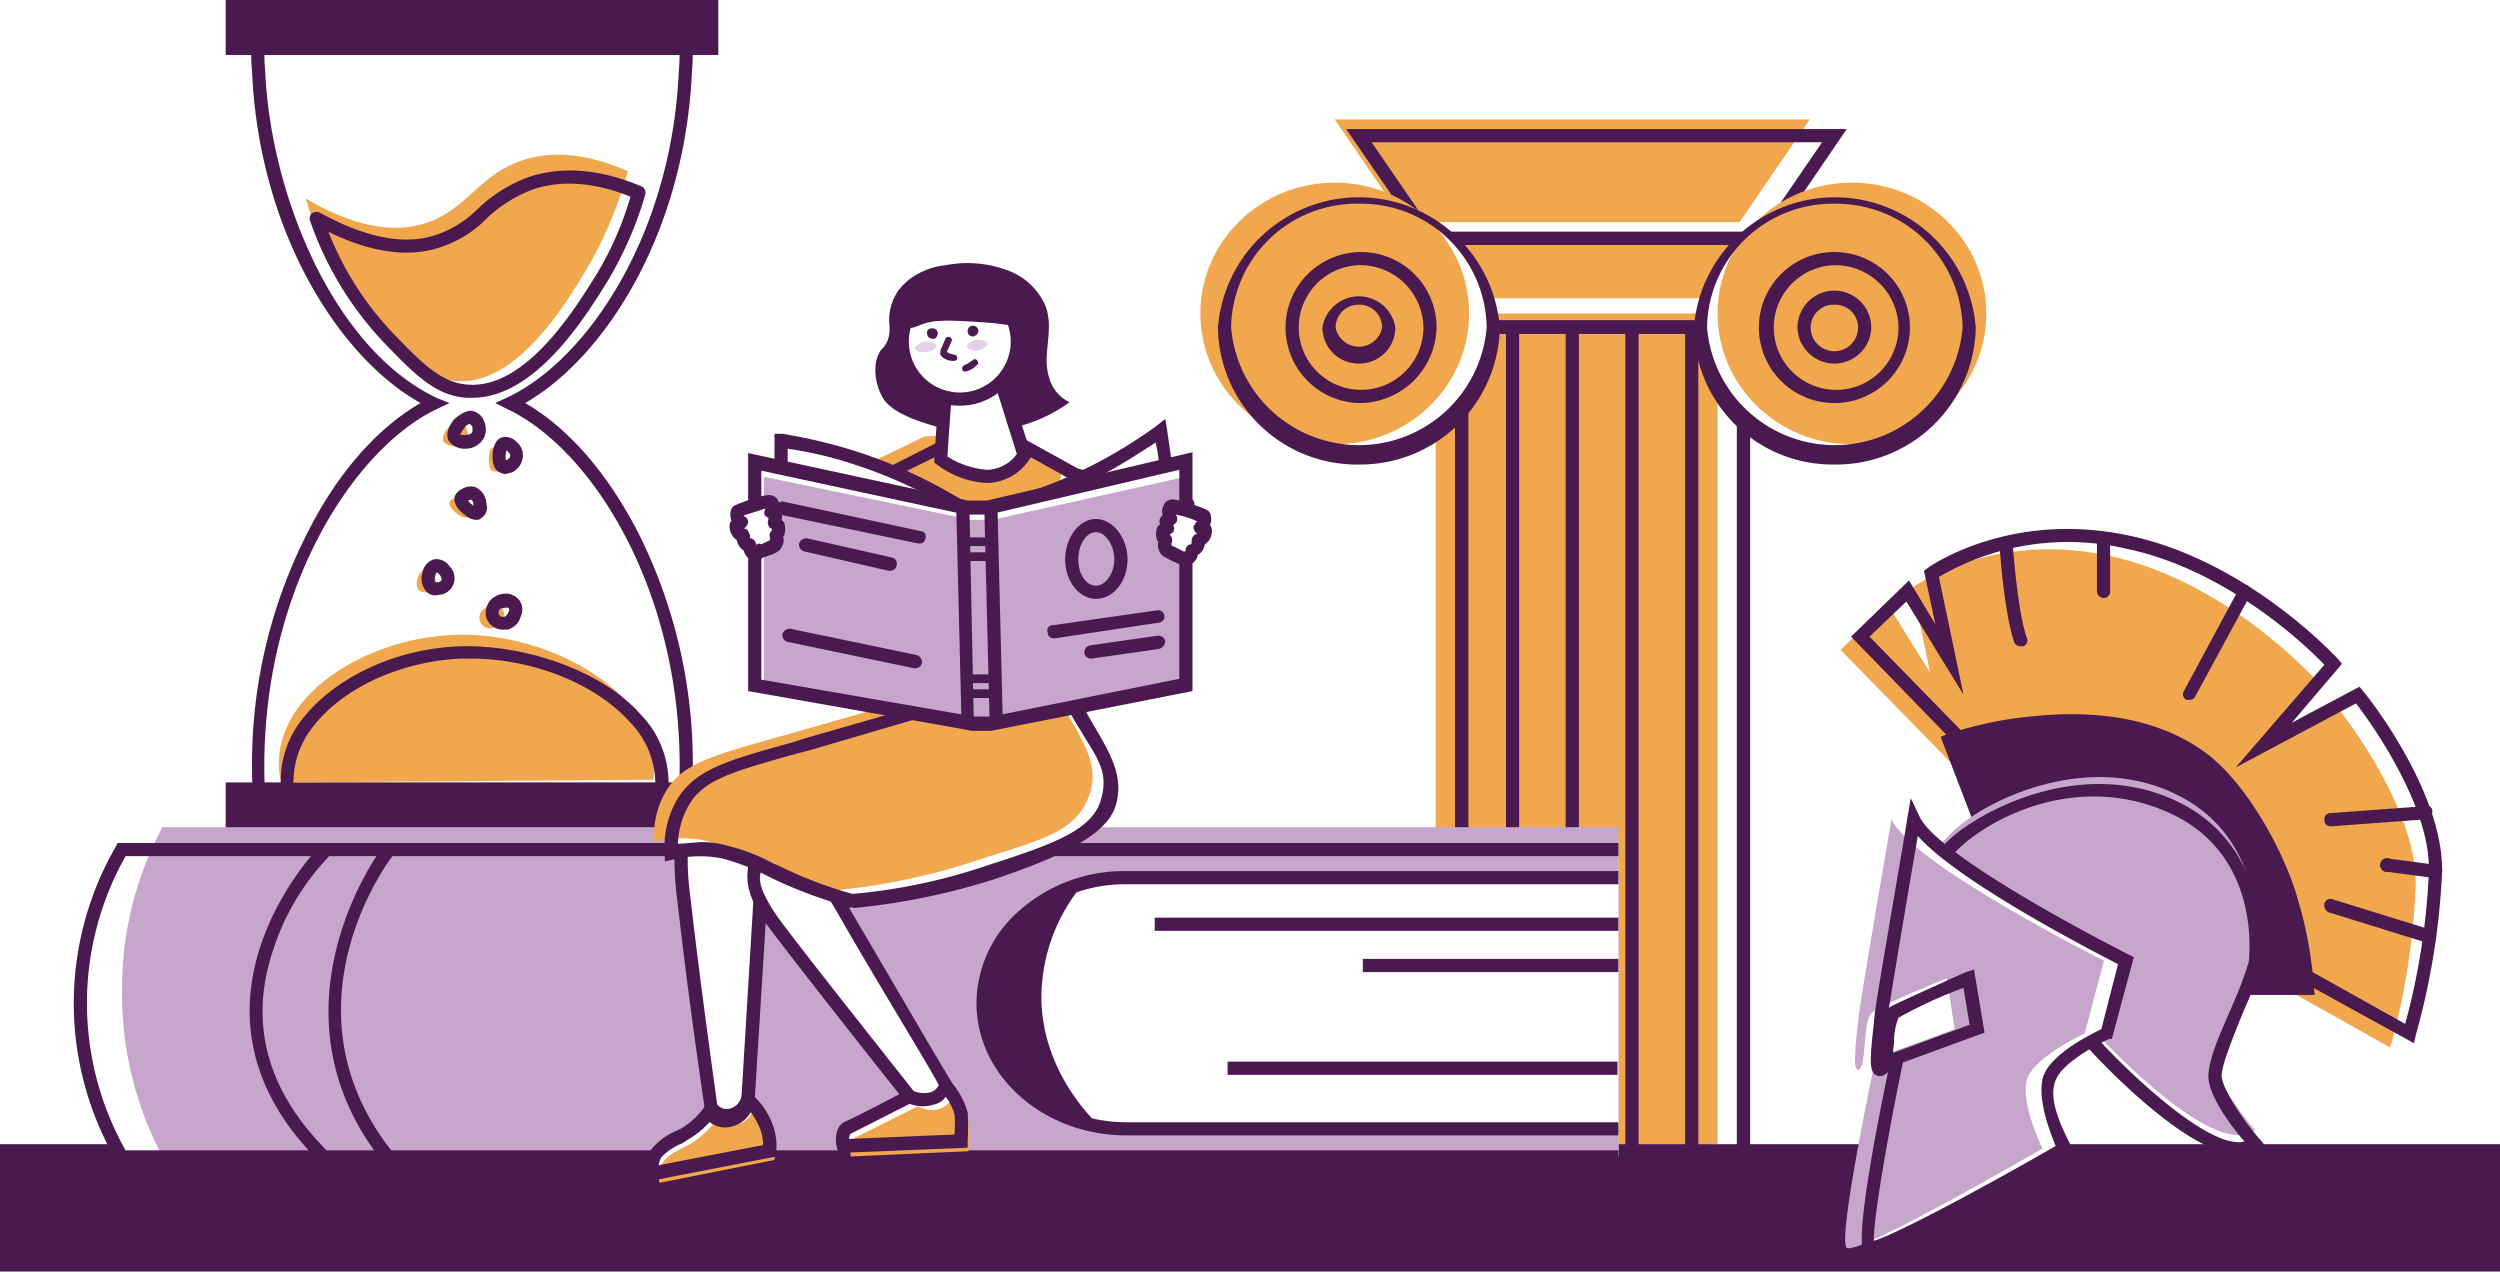 <svg id="_1" data-name="1" xmlns="http://www.w3.org/2000/svg" width="284.7" height="144.8" viewBox="0 0 284.7 144.8"><title>Artboard 14</title><rect x="-31.6" y="-284.8" width="1000" height="950" style="fill:#fff"/><polygon points="208.9 15.4 154.7 15.4 162.8 27.2 200.9 27.2 208.9 15.4" style="fill:#fff"/><polygon points="206.1 13.6 152 13.6 160 25.3 198.1 25.3 206.1 13.6" style="fill:#f0a74d"/><rect x="154.7" y="27.2" width="54.2" height="10.12" style="fill:#fff"/><rect x="166.5" y="37.3" width="32.1" height="94.65" style="fill:#fff"/><rect x="163.5" y="35.7" width="32.1" height="94.65" style="fill:#f0a74d"/><path d="M199.3,132.7H165.7V36.5h33.6Zm-32.1-1.5h30.6V38H167.2Z" style="fill:#49194f"/><rect x="171.5" y="37.3" width="1.5" height="94.65" style="fill:#49194f"/><rect x="178.3" y="37.3" width="1.5" height="94.65" style="fill:#49194f"/><rect x="185.1" y="37.3" width="1.5" height="94.65" style="fill:#49194f"/><rect x="191.9" y="37.3" width="1.5" height="94.65" style="fill:#49194f"/><path d="M199.3,132.7H165.7V36.5h33.6Zm-32.1-1.5h30.6V38H167.2Z" style="fill:#49194f"/><rect x="154.7" y="27.2" width="54.2" height="6.77" style="fill:#f0a74d"/><path d="M209.7,38H154V26.4h55.7Zm-54.2-1.5h52.7V27.9H155.5Z" style="fill:#49194f"/><path d="M201.3,27.9H162.4l-9.1-13.2h57Zm-38.1-1.5h37.3l7-10.2H156.2Z" style="fill:#49194f"/><ellipse cx="154.7" cy="37.3" rx="15.3" ry="14.9" style="fill:#fff"/><ellipse cx="152" cy="35.7" rx="15.3" ry="14.9" style="fill:#f0a74d"/><path d="M154.7,52.9a15.8,15.8,0,0,1-16-15.6,16.1,16.1,0,0,1,32.1,0A15.9,15.9,0,0,1,154.7,52.9Zm0-29.7a14.3,14.3,0,0,0-14.5,14.1,14.6,14.6,0,0,0,29.1,0A14.3,14.3,0,0,0,154.7,23.2Z" style="fill:#49194f"/><path d="M154.7,45.9a8.6,8.6,0,1,1,8.9-8.6A8.8,8.8,0,0,1,154.7,45.9Zm0-15.7a7.1,7.1,0,1,0,7.4,7.1A7.2,7.2,0,0,0,154.7,30.2Z" style="fill:#49194f"/><path d="M154.7,41.4a4.1,4.1,0,0,1-4.1-4.1,4.2,4.2,0,0,1,8.3,0A4.1,4.1,0,0,1,154.7,41.4Zm0-6.7a2.6,2.6,0,0,0-2.6,2.6,2.7,2.7,0,0,0,5.3,0A2.6,2.6,0,0,0,154.7,34.7Z" style="fill:#49194f"/><ellipse cx="208.9" cy="37.3" rx="15.3" ry="14.9" style="fill:#fff"/><ellipse cx="210.9" cy="35.7" rx="15.3" ry="14.9" style="fill:#f0a74d"/><path d="M208.9,52.9a15.8,15.8,0,0,1-16-15.6,16.1,16.1,0,0,1,32.1,0A15.9,15.9,0,0,1,208.9,52.9Zm0-29.7a14.3,14.3,0,0,0-14.5,14.1,14.6,14.6,0,0,0,29.1,0A14.4,14.4,0,0,0,208.9,23.2Z" style="fill:#49194f"/><path d="M208.9,45.9a8.6,8.6,0,1,1,0-17.2,8.6,8.6,0,1,1,0,17.2Zm0-15.7a7.1,7.1,0,1,0,7.3,7.1A7.2,7.2,0,0,0,208.9,30.2Z" style="fill:#49194f"/><path d="M208.9,41.4a4.2,4.2,0,0,1-4.2-4.1,4.2,4.2,0,0,1,8.4,0A4.2,4.2,0,0,1,208.9,41.4Zm0-6.7a2.6,2.6,0,0,0-2.7,2.6,2.7,2.7,0,0,0,5.4,0A2.6,2.6,0,0,0,208.9,34.7Z" style="fill:#49194f"/><rect y="130.3" width="284.7" height="14.52" style="fill:#49194f"/><path d="M58.2,45.9c9.7-4.7,19.1-19.7,19.9-37.8V1.6H29.4V8.1c.8,18.1,10.2,33.2,20,37.8-10.3,5-20,21.5-20,41.3,0,2.2.1,4.4.3,6.5H77.9c.1-2.1.2-4.3.2-6.5C78.1,67.4,68.5,50.8,58.2,45.9Z" style="fill:#fff"/><rect x="25.7" width="56.1" height="6.26" style="fill:#49194f"/><rect x="25.7" y="89.1" width="56.1" height="6.26" style="fill:#49194f"/><path d="M78.5,94.5H29v-.7q-.3-3.3-.3-6.6a57.8,57.8,0,0,1,6.3-26.5c3.4-6.8,8-12,12.9-14.8C38.7,40.8,29.5,26.5,28.7,8.1c-.1-1-.1-2.1-.1-3.2s0-2.3.1-3.3V.9H78.8v.7c.1,1,.1,2.1.1,3.3s0,2.2-.1,3.2c-.8,18.4-9.9,32.6-19,37.8,4.9,2.8,9.4,8,12.9,14.8a58.7,58.7,0,0,1,6.2,26.5q0,3.3-.3,6.6ZM30.3,93H77.2c.1-1.9.2-3.9.2-5.8,0-20.3-10.1-36.1-19.6-40.6l-1.4-.7,1.5-.7c9-4.3,18.6-18.5,19.4-37.1.1-1,.1-2.1.1-3.2a20.1,20.1,0,0,0-.1-2.5H30.2a20.1,20.1,0,0,0-.1,2.5c0,1.1,0,2.2.1,3.2.6,13.8,7.6,31.5,19.5,37.2l1.5.6-1.5.7C40.2,51.2,30.1,67,30.1,87.2,30.1,89.1,30.2,91.1,30.3,93Z" style="fill:#49194f"/><path d="M34.8,22.6a38.3,38.3,0,0,0,8.4,14.6c3.2,3.5,5.5,6,8.8,6.2,7.2.5,13-9.7,15.3-13.6a48.2,48.2,0,0,0,4.2-10.3c-3.2-1.4-7.8-2.8-12.4-1.1s-5.9,5.3-10.3,6.9C46,26.3,41.6,26.6,34.8,22.6Z" style="fill:#f0a74d"/><path d="M32,89.1c-2-9,8.7-16.3,19.6-16.8s24.3,6.9,22.8,16.5Z" style="fill:#f0a74d"/><path d="M53.8,45.3h-.6c-3.6-.2-6-2.7-9.3-6.1a38.3,38.3,0,0,1-8.6-14.1.8.8,0,0,1,.2-.8,1,1,0,0,1,.9-.1c5.2,2.9,9.8,3.8,13.4,2.5a12.3,12.3,0,0,0,4.7-3,16.8,16.8,0,0,1,5.6-3.5c3.8-1.3,8.1-1,12.9,1a.8.8,0,0,1,.5.9A41.8,41.8,0,0,1,69.2,32C66.9,35.7,61.1,45.3,53.8,45.3ZM37.4,26.4A35.7,35.7,0,0,0,45,38.2c3.2,3.3,5.3,5.4,8.3,5.6,6.7.5,12.4-9,14.6-12.5a37.1,37.1,0,0,0,3.9-8.9c-4.2-1.7-8-1.9-11.2-.8a15.9,15.9,0,0,0-5.1,3.2,12.9,12.9,0,0,1-5.2,3.3C46.7,29.4,42.3,28.8,37.4,26.4Z" style="fill:#49194f"/><path d="M32.9,91.8a.7.7,0,0,1-.7-.6,11.3,11.3,0,0,1,2.3-9.4c3.7-4.7,10.7-8,18-8.2s16.1,2.8,20.4,7.7A11.2,11.2,0,0,1,76,90.9c0,.4-.3.6-.7.7l-42.4.2ZM53.6,75H52.5c-6.8.3-13.4,3.3-16.8,7.7a10,10,0,0,0-2.2,7.6l41.1-.2a10.1,10.1,0,0,0-2.8-7.8C67.9,77.9,60.7,75,53.6,75Z" style="fill:#49194f"/><path d="M48.3,64.9a1.6,1.6,0,0,1,1.4,1.8,1.4,1.4,0,0,1-1.9.6C47.1,66.8,47.6,65.1,48.3,64.9Z" style="fill:#f0a74d"/><path d="M56.1,51c.5-.2,1.6.6,1.4,1.6s-1.1,1.3-1.5,1S55.5,51.2,56.1,51Z" style="fill:#f0a74d"/><path d="M50.5,50.3c-.4-.7,1-2.5,1.9-2.3a1.8,1.8,0,0,1,.8,2.1A1.8,1.8,0,0,1,50.5,50.3Z" style="fill:#f0a74d"/><path d="M51.2,57.2c.1-.4.9-.7,1.4-.5a1.5,1.5,0,0,1,.6,2.2C52.7,59.2,51,57.9,51.2,57.2Z" style="fill:#f0a74d"/><path d="M55.2,69.3a1.3,1.3,0,0,1,2,0,1.4,1.4,0,0,1-.8,2.1,1.2,1.2,0,0,1-1.2-2.1Z" style="fill:#f0a74d"/><path d="M49.6,67.8a1.3,1.3,0,0,1-1-.4,2.1,2.1,0,0,1-.5-2.1,1.9,1.9,0,0,1,1.3-1.6h0a1.8,1.8,0,0,1,1.8.8,1.9,1.9,0,0,1-.9,3.2Zm.1-2.6a2.2,2.2,0,0,0-.2,1.1H50l.3-.2a.8.8,0,0,0-.1-.4A.7.7,0,0,0,49.7,65.2Z" style="fill:#49194f"/><path d="M57.5,54l-.6-.2c-.9-.4-.8-1.8-.8-2.1s.2-1.7,1.1-1.9h0a1.7,1.7,0,0,1,1.6.5,2,2,0,0,1,.7,2,2.2,2.2,0,0,1-1.2,1.5Zm.2-2.7a2.1,2.1,0,0,0-.1,1.1.7.7,0,0,0,.5-.4c0-.2,0-.3-.1-.4S57.8,51.3,57.7,51.3Zm-.2-.1Z" style="fill:#49194f"/><path d="M53,51.1a2.2,2.2,0,0,1-1.9-.9c-.5-.9.3-2,.5-2.3s1.5-1.3,2.2-1.1a1.8,1.8,0,0,1,1.3,1.1,2.3,2.3,0,0,1,0,2A2.4,2.4,0,0,1,53,51.1Zm-.6-1.5Zm0-.1a2.6,2.6,0,0,0,.9,0,.7.7,0,0,0,.5-.3v-.6a.7.7,0,0,0-.3-.3.6.6,0,0,0-.5.3A3.5,3.5,0,0,0,52.4,49.5Z" style="fill:#49194f"/><path d="M54.3,59.2a2,2,0,0,1-1.4-.6c-.3-.2-1.4-1.1-1.1-2.1a1.5,1.5,0,0,1,.8-.8,1.8,1.8,0,0,1,1.6-.2,2.2,2.2,0,0,1,1.2,1.9,1.4,1.4,0,0,1-.6,1.6A.6.6,0,0,1,54.3,59.2Zm-1-2.2c.1.2.4.4.6.6v-.4l-.2-.3Zm-.8-.3Z" style="fill:#49194f"/><path d="M57.4,71.7a2,2,0,0,1-2-1.3,2.2,2.2,0,0,1,.6-2.2h0a2.6,2.6,0,0,1,1.8-.6,2.1,2.1,0,0,1,1.3.7,1.8,1.8,0,0,1,.2,1.9,2.1,2.1,0,0,1-1.5,1.5ZM57,69.3c-.1.1-.3.4-.2.6a.5.5,0,0,0,.7.3c.1,0,.3-.2.4-.5a.4.4,0,0,0,0-.5h-.3Z" style="fill:#49194f"/><path d="M184.3,96.8v34.9H13.9a34.1,34.1,0,0,1,0-34.9Z" style="fill:#fff"/><path d="M184.3,94.2v37.5H18.5a39.5,39.5,0,0,1-4.6-19.1,38.8,38.8,0,0,1,4.6-18.4Z" style="fill:#c7a6cc"/><path d="M184.3,132.5H13.4l-.2-.4a35.6,35.6,0,0,1,0-35.7l.2-.4H184.3v1.5H14.3a34.1,34.1,0,0,0,0,33.5h170Z" style="fill:#49194f"/><path d="M184.3,99.9v28.7h-56c-9,0-16.4-6.4-16.4-14.4a13.7,13.7,0,0,1,4.8-10.1,17.7,17.7,0,0,1,11.6-4.2Z" style="fill:#fff"/><path d="M125.5,128.5a18.1,18.1,0,0,1-7.7-3.3c-.3-.2-5.8-4.4-5.9-11a12.6,12.6,0,0,1,.8-4.2,15.1,15.1,0,0,1,4-5.9,17.9,17.9,0,0,1,6.7-3.5,20.2,20.2,0,0,0-4.8,13.5C118.9,122.1,124.2,127.3,125.5,128.5Z" style="fill:#49194f"/><path d="M184.3,129.3h-56c-9.4,0-17.1-6.7-17.1-15.1a14.1,14.1,0,0,1,5-10.6,18,18,0,0,1,12.1-4.4h56v1.5h-56a16.8,16.8,0,0,0-11.1,4,12.5,12.5,0,0,0-4.5,9.5c0,7.5,7,13.6,15.6,13.6h56Z" style="fill:#49194f"/><rect x="131.5" y="104.5" width="52.8" height="1.5" style="fill:#49194f"/><rect x="155.2" y="109.2" width="29.1" height="1.5" style="fill:#49194f"/><rect x="139.8" y="120.9" width="44.4" height="1.5" style="fill:#49194f"/><path d="M36.8,132.5c-.2,0-.3-.1-.5-.3-17.6-17.5-.2-35.5,0-35.7a.8.8,0,0,1,1.1,1.1,27.5,27.5,0,0,0-6.3,10.6c-2.8,8.3-.7,16.1,6.3,23a.7.7,0,0,1,0,1A.9.9,0,0,1,36.8,132.5Z" style="fill:#49194f"/><path d="M44.1,132.5a.6.6,0,0,1-.6-.3c-13.6-17.3-.2-35.4,0-35.6a.7.7,0,0,1,1-.1.8.8,0,0,1,.2,1c-.6.7-12.9,17.4,0,33.7a.8.8,0,0,1-.2,1.1Z" style="fill:#49194f"/><path d="M224.8,85.8,211.9,72.5l5.3-5.2,4.8,7.8-2-9.8s9-6.4,22.4-3.6,23.3,13.9,23.3,13.9l-7.9,9.3,10.7-5.8s9,11.3,8.9,20.2a83.7,83.7,0,0,1-3,18.4l-14.6-8.1s-2.2-17.6-7.9-20.2S224.8,85.8,224.8,85.8Z" style="fill:#fff"/><path d="M226.2,95.4,222,84.3s17.9-6.3,29,2.2,11.8,26,11.8,26h-8.7Z" style="fill:#fff"/><path d="M256.8,130.3s-4.7-5.4-4.5-8,4.3-10.9,4.5-12.7,1-12.9-9.3-17.7-21.8,1.1-25.1,4.4L219,99.6s20,11.6,22,11.5l-3,7.3S251.9,133.9,256.8,130.3Z" style="fill:#fff"/><path d="M222.6,87.3,209.6,74l5.4-5.1,4.8,7.7-2-9.7s9-6.5,22.4-3.6,23.3,13.9,23.3,13.9l-7.9,9.2,10.7-5.7s9,11.2,8.8,20.1a80.3,80.3,0,0,1-2.9,18.5l-14.6-8.2s-2.2-17.5-7.9-20.2S222.6,87.3,222.6,87.3Z" style="fill:#f0a74d"/><path d="M274.9,118.8l-15.8-8.7v-.4c-.6-4.8-3.1-17.6-7.5-19.7s-26.7-3.5-26.9-3.5h-.3l-13.6-14,6.6-6.4,3,5L219.1,65l.4-.3c.4-.3,9.5-6.6,23-3.7s23.4,13.7,23.8,14.1l.4.5L261,82.3l7.7-4.1.4.5c.4.4,9.2,11.5,9,20.6a81.5,81.5,0,0,1-3,18.6Zm-14.4-9.7,13.4,7.5a78,78,0,0,0,2.7-17.4c.2-7.4-6.6-16.9-8.3-19.1l-13.7,7.3,10.1-11.7c-2.1-2.2-11.1-10.8-22.5-13.2a29.2,29.2,0,0,0-21.4,3.2l2.8,13.4-6.5-10.6-4.2,4L225.1,85c2.7.2,21.6,1.1,27.1,3.7S260.1,106.4,260.5,109.1Z" style="fill:#49194f"/><path d="M263.6,113.3h-9.7L225.6,95.9l-4.6-12,.8-.3a43.1,43.1,0,0,1,10.5-2.1c7.8-.7,14.4.8,19.1,4.4s8.9,11.5,10.3,16.6a45.4,45.4,0,0,1,1.8,10Zm-9.3-1.5H262c-.3-3.5-2.1-17.5-11.5-24.7s-24.1-3.4-27.5-2.3l3.9,10.1Z" style="fill:#49194f"/><path d="M226.2,95.4,222,84.3s17.9-6.3,29,2.2,11.8,26,11.8,26h-8.7Z" style="fill:#49194f"/><path d="M256.8,128.7s-4.7-5.4-4.5-7.9,4.3-10.9,4.5-12.8,1-12.9-9.3-17.7-21.8,1.1-25.1,4.4L219,98.1s20,11.6,22,11.4l-3,7.4S251.9,132.4,256.8,128.7Z" style="fill:#c7a6cc"/><path d="M255,131.5c-6,0-16.3-11.1-17.6-12.6l-.3-.3,2.9-7c-4.2-1.4-17.1-8.9-21.3-11.3l-.9-.5,4-4c3.1-3.1,14.9-9.8,26-4.6s9.8,18,9.7,18.5a32.7,32.7,0,0,1-1.9,5.2c-1.1,2.7-2.5,6.1-2.6,7.5s2.6,5.4,4.4,7.4l.5.6-.6.4A3.7,3.7,0,0,1,255,131.5Zm-16.1-13.2c4.9,5.3,13.1,12.6,16.7,11.7-1.4-1.6-4.3-5.4-4.1-7.7s1.5-4.9,2.8-8a42.1,42.1,0,0,0,1.8-4.8c0-.5,1.5-12.1-9-16.9s-20.6.6-24.2,4.2l-2.6,2.7c9.1,5.3,19.3,10.8,20.7,10.8h1.2l-.5,1.1Z" style="fill:#49194f"/><path d="M242.1,109.4s-21.8-10.9-24.2-16.1c0,0-3.5,20.3-3.6,22.2s-1,6.8,0,6.3.3-5.6,1.4-6.5,8.5-3.9,8.5-3.9l.9,5.8-9,3.3s-4.4,20.6-3.3,21.6,22.3-11.3,22.3-11.3-3-6.1-1.5-8.5,6.3-4.6,6.3-4.6Z" style="fill:#fff"/><path d="M239.6,109.4s-21.8-10.9-24.2-16.1c0,0-3.5,20.3-3.7,22.2s-.9,6.8,0,6.3.4-5.6,1.5-6.5,8.5-3.9,8.5-3.9l.9,5.8-9,3.3s-4.4,20.6-3.3,21.6,22.3-11.3,22.3-11.3-3-6.1-1.5-8.5,6.3-4.6,6.3-4.6Z" style="fill:#c7a6cc"/><path d="M212.9,142.9c-.3,0-.4-.2-.6-.3s-1.3-1.1,2.7-20.5l-.4.3a.9.9,0,0,1-1,0c-.7-.4-.7-1.6-.2-5.9,0-.4.1-.8.1-1.1.2-1.8,3.6-21.3,3.7-22.2l.4-2.3,1,2.1c1.9,4.1,17.9,12.7,23.8,15.7l.6.3-2.5,9.3h-.3s-4.6,2.1-5.9,4.3.4,5.6,1.5,7.8l.3.6-.6.4-10.8,5.9C216.4,141.9,213.9,142.9,212.9,142.9Zm.5-1.2Zm3.3-20.7c-1.8,8.7-3.4,18.1-3.3,20.3,2.5-.7,13.1-6.4,20.7-10.8-.7-1.7-2.5-6.3-1.1-8.6s5.1-4.1,6.3-4.7l1.9-7.4c-3.1-1.6-18.2-9.4-22.8-14.6-.8,4.6-2.8,16.5-3.3,19.7,0-.1.1-.1.1-.2s8-3.7,8.7-4l.9-.3,1.2,7.2Zm6.9-8.5a50.4,50.4,0,0,0-7.4,3.4,7.4,7.4,0,0,0-.5,3,3.4,3.4,0,0,0-.1,1l8.7-3.2Z" style="fill:#49194f"/><path d="M230.1,73.6a.8.8,0,0,1-.7-.4c-1.2-3.5-1.7-11-1.7-11.3a.8.8,0,0,1,1.5-.1s.5,7.6,1.6,10.8a.7.7,0,0,1-.4,1Z" style="fill:#49194f"/><path d="M239.6,68.1a.8.8,0,0,1-.8-.7V61.5a.8.8,0,0,1,.8-.7.7.7,0,0,1,.7.7v5.9A.7.7,0,0,1,239.6,68.1Z" style="fill:#49194f"/><path d="M249.3,79.7H249a.7.7,0,0,1-.3-1L255,67a.7.7,0,0,1,1-.3.8.8,0,0,1,.3,1L250,79.3A.7.7,0,0,1,249.3,79.7Z" style="fill:#49194f"/><path d="M265.4,94.1a.7.7,0,0,1-.7-.7.7.7,0,0,1,.7-.8l10.8-.8a.6.6,0,0,1,.8.6.9.9,0,0,1-.7.9l-10.8.8Z" style="fill:#49194f"/><path d="M276.7,107.4h-.2l-11.3-3.5a.9.9,0,0,1-.5-1,.7.7,0,0,1,.9-.5l11.3,3.5a.9.9,0,0,1,.5,1A.8.8,0,0,1,276.7,107.4Z" style="fill:#49194f"/><path d="M277.4,100h-.1l-5.3-.7a.8.8,0,1,1,.2-1.5l5.3.7a.7.7,0,0,1,.6.9A.9.9,0,0,1,277.4,100Z" style="fill:#49194f"/><path d="M79.8,91l-.3.2c-2.8,1.6-1.8,10.1-1.7,11q1.4,10.6,3.3,24.9a2.6,2.6,0,0,0,4-1.3c.6-10.1,1.3-20.1,1.9-30.2C85.6,94,82.1,90.1,79.8,91Z" style="fill:#fff"/><path d="M85.1,125.2a7.1,7.1,0,0,1,2,2.7,5.6,5.6,0,0,1,.5,3.1l-13.1,2.6a2.2,2.2,0,0,1-.2-.9,2,2,0,0,1,.4-1.3,9.2,9.2,0,0,1,3.2-2.2,10,10,0,0,0,3.1-2.9,2.4,2.4,0,0,0,1.9.7A2.3,2.3,0,0,0,85.1,125.2Z" style="fill:#fff"/><path d="M85.8,126.3a7.1,7.1,0,0,1,2,2.7,6.3,6.3,0,0,1,.4,3.1l-13.1,2.6-.2-.9a1.6,1.6,0,0,1,.5-1.3c.7-1.1,2.2-1.7,3.2-2.2a11.2,11.2,0,0,0,3.1-2.9,2.3,2.3,0,0,0,1.8.7A2.5,2.5,0,0,0,85.8,126.3Z" style="fill:#f0a74d"/><path d="M82.6,128.4h0a3,3,0,0,1-1.9-.7l-.3-.2v-.3c-1.2-8-2.3-16.2-3.3-24.9-.3-2.3-1-10,2-11.8l.4-.2h0q3-1,8.1,4.8l.2.3L85.9,126h-.1A3.5,3.5,0,0,1,82.6,128.4Zm-.8-1.7.8.2h0a2.1,2.1,0,0,0,1.8-1.3l1.8-29.7c-2.6-3.1-4.9-4.7-6.1-4.2h-.2c-1.8,1-1.8,6.7-1.3,10.3C79.6,110.7,80.7,118.7,81.8,126.7Z" style="fill:#49194f"/><path d="M100.3,39.9a3.1,3.1,0,0,0,1-2.3v-.5a5.8,5.8,0,0,1,1-4,6.8,6.8,0,0,1,2.4-2,8,8,0,0,1,3-.9,13,13,0,0,1,6.8.5,7.5,7.5,0,0,1,4.5,4c.8,1.9.3,3.9.2,5.9s.5,4.2,2.6,5.2a17.2,17.2,0,0,1-10.7,3.3,16.8,16.8,0,0,1-6-1,13.9,13.9,0,0,1-2.8-1.2,6.1,6.1,0,0,1-1.5-1.2C99.7,44.2,99.2,41.5,100.3,39.9Z" style="fill:#49194f"/><path d="M121.1,53.9s-3.5.8-3.6,5.5-.8,18.2,1.1,19,4.4,3.1,12.9-16.6c0,0,1.8.7,2.3.1s1.8-4.4,1.4-4.6-1.5-.4-1.1-.8,1-2.2.7-2.6-.6-.8-1,0-4.5,5.6-4.8,6.1-4.5,5.7-4.5,5.7,2-8.6,1.1-9.6S124.2,53.9,121.1,53.9Z" style="fill:#fff"/><path d="M104,53.2s3.5.8,3.6,5.5.8,18.1-1.1,19-4.4,3.1-12.9-16.6c0,0-1.8.7-2.3.1s-1.8-4.4-1.4-4.6,1.5-.4,1.2-.8-1.1-2.3-.8-2.6.6-.8,1,0,4.6,5.6,4.8,6.1l4.5,5.7s-2-8.6-1-9.6S101,53.2,104,53.2Z" style="fill:#fff"/><path d="M120.3,79.7a4.2,4.2,0,0,1-1.7-.5h-.3c-1.8-.8-1.9-6.4-1.6-17.2,0-1,.1-1.8.1-2.5.1-4.2,2.7-5.9,4.1-6.2h.2c3-.1,3.9,1,4.7,2l.3.4c.8.8.4,3.9-.2,7.2l2.4-3.2,1.9-2.4a31.8,31.8,0,0,0,2.9-3.6,1.4,1.4,0,0,1,1.1-.8,1.1,1.1,0,0,1,1.1.6h.1c.5.7,0,2.2-.5,3.1h.5a1.2,1.2,0,0,1,.6.6c.2,1.1-1.2,4.7-1.6,5.2a2.5,2.5,0,0,1-2.5.4c-5.9,13.5-8.7,16-10.5,16.7Zm.9-25c-.5.1-2.9,1-2.9,4.8,0,.6-.1,1.5-.1,2.4-.1,4.1-.5,14.8.8,15.8h.2c.7.3,1.1.5,1.7.3,2.2-.9,5.5-6.4,9.9-16.6l.3-.6.6.2a3.5,3.5,0,0,0,1.5.3,14.2,14.2,0,0,0,1.3-3.5c-.5-.2-1.1-.4-1.2-.9a1,1,0,0,1,.2-1,3.4,3.4,0,0,0,.4-1l-2.5,3.2-1.8,2.2c-.3.5-3.8,4.9-4.5,5.8L123,68.8l.8-3.2c.8-3.8,1.5-8.3,1.2-9l-.4-.4C123.9,55.3,123.4,54.7,121.2,54.7Z" style="fill:#49194f"/><path d="M104.8,79l-1.1-.2c-1.8-.7-4.6-3.3-10.5-16.8-.8.3-1.9.4-2.4-.3s-1.9-4.1-1.7-5.2a.9.9,0,0,1,.6-.6h.5c-.4-.8-1-2.3-.4-3h0a1.1,1.1,0,0,1,1.1-.6,1.4,1.4,0,0,1,1.1.8c.2.4,1.8,2.2,2.9,3.6l1.9,2.4,2.4,3.2c-.6-3.3-.9-6.4-.2-7.2s.2-.3.4-.4,1.6-2.1,4.7-2h.1c1.4.3,4.1,2,4.1,6.2a18.5,18.5,0,0,1,.1,2.5c.3,10.8.2,16.4-1.6,17.2h-.3A3.8,3.8,0,0,1,104.8,79ZM94.1,60.2l.2.6c4.4,10.2,7.7,15.7,9.9,16.6.6.2,1,0,1.7-.3h.3c1.2-1,.8-11.7.7-15.8a19.3,19.3,0,0,0-.1-2.5c0-3.7-2.4-4.6-2.9-4.7-2.2,0-2.7.6-3.4,1.4a1,1,0,0,1-.4.5c-.3.7.4,5.2,1.3,8.9l.7,3.3L100,65.5c-.7-.9-4.2-5.3-4.5-5.8l-1.8-2.2-2.5-3.2a5.1,5.1,0,0,0,.4,1c.3.4.3.8.2.9s-.7.8-1.2,1a14.2,14.2,0,0,0,1.3,3.5l1.5-.3Z" style="fill:#49194f"/><path d="M103.1,89S86.3,97.2,86,99s.5,3.6,1.5,5.3,16.4,20.9,16.4,20.9,1.3,1.6,2.4,1.6,1.8-2.8,1.4-3.2S95.6,103,95.6,103l7.3-2.3Z" style="fill:#fff"/><path d="M106.3,127.5a4.7,4.7,0,0,1-3-1.8c-.7-.8-15.3-19.3-16.4-21s-2.1-3.7-1.7-5.9,11.2-7.4,17.6-10.5l1.1-.6-.3,13.5-6.9,2.2c4.6,7.8,11.1,19,11.6,19.7s0,2.4-.1,2.7S107,127.5,106.3,127.5Zm-3.9-37.3c-7.5,3.7-15.2,7.9-15.7,9s.2,2.7,1.5,4.7,11,14.2,16.2,20.8c.5.5,1.4,1.3,1.9,1.3s.8-1.5.8-2S100,112.1,95,103.3l-.5-.8,7.6-2.4Zm4.7,33.8v.2C107.2,124.1,107.1,124.1,107.1,124Zm0-.1Z" style="fill:#49194f"/><path d="M107.7,123.6s1.6,1.9,1.7,3.2a14.7,14.7,0,0,1,0,3.1l-13.3.6s-.4-1.7.5-2.1l7-3.5S106.4,126.3,107.7,123.6Z" style="fill:#fff"/><path d="M108.6,124.8a9.8,9.8,0,0,1,1.7,3.1,15.5,15.5,0,0,1,0,3.2l-13.4.6s-.4-1.7.6-2.2l7-3.5S107.2,127.5,108.6,124.8Z" style="fill:#f0a74d"/><path d="M116.2,50.5l6.8,3.8s-3.5,19.7-2.9,21.4c2.9,7.6,7.6,11.2,5.9,15.8s-6,5.4-13.5,7.8A66.4,66.4,0,0,1,97,102.5a46.7,46.7,0,0,1-8.6-3.2A24.2,24.2,0,0,0,82.6,97a12.9,12.9,0,0,0-6.2.1,11.7,11.7,0,0,1,1.4-5.9c2.1-3.2,5.5-4.1,14-6.4l12.6-3.7s1.2-2.9.7-4.9-4.2-10.6-3.6-14.9a26.5,26.5,0,0,0,0-7.6l5.7-2.9Z" style="fill:#fff"/><path d="M114.2,49.3l6.8,3.8s-3.5,19.8-2.9,21.4c3,7.6,7.6,11.2,6,15.9s-6.1,5.3-13.5,7.8A74,74,0,0,1,95,101.4a68,68,0,0,1-8.6-3.2,24.5,24.5,0,0,0-5.8-2.4,12.5,12.5,0,0,0-6.1.1A10,10,0,0,1,75.9,90c2-3.2,5.4-4,13.9-6.4L102.4,80s1.3-3,.7-4.9-4.2-10.6-3.6-14.9a23.5,23.5,0,0,0,0-7.7l5.8-2.8Z" style="fill:#f0a74d"/><path d="M97,103.3h-.2a50.1,50.1,0,0,1-8.7-3.2l-.8-.4a26.2,26.2,0,0,0-4.9-1.9,12.7,12.7,0,0,0-5.8.1l-.9.2v-.9a10.7,10.7,0,0,1,1.5-6.3c2.1-3.3,5.6-4.3,13.2-6.4l1.2-.4,12.2-3.5a7.9,7.9,0,0,0,.6-4.1l-.7-1.8c-1.2-3.4-3.5-9.7-2.9-13.4a25.6,25.6,0,0,0,0-7.4v-.5l6.3-3.2,9.4-.3,7.4,4.1v.5c-1.6,9.3-3.2,19.9-2.9,21.1a62.8,62.8,0,0,0,3.5,6.9c2,3.4,3.6,6.1,2.5,9.4s-6.5,5.8-14,8.3a76.8,76.8,0,0,1-15.7,3.2ZM79.8,95.9a10.3,10.3,0,0,1,3,.4,21.6,21.6,0,0,1,5.2,2l.7.3a47,47,0,0,0,8.4,3.2,65.3,65.3,0,0,0,15.2-3.2c7.1-2.3,11.9-3.9,13-7.3s-.4-5-2.3-8.2a46.7,46.7,0,0,1-3.6-7.1c-.6-1.7,1.8-16.1,2.7-21.3L116,51.3l-8.6.3-5.1,2.5a26,26,0,0,1-.1,7.4c-.4,3.2,1.8,9.3,2.9,12.6.3.9.6,1.5.7,1.9.6,2.2-.7,5.3-.7,5.4l-.2.4h-.3L92,85.5l-1.2.3c-7.5,2.1-10.6,3-12.3,5.8a9.5,9.5,0,0,0-1.3,4.5Z" style="fill:#49194f"/><path d="M107.9,42.8c-.2.3-.8,9.5-.8,9.5a9.8,9.8,0,0,0,5.3,2,5.2,5.2,0,0,0,4.2-2.4l-2.9-9.6Z" style="fill:#fff"/><path d="M112.4,55a10.2,10.2,0,0,1-5.7-2.1l-.3-.2v-.4c.6-9.4.7-9.7.9-9.9l.2-.3,6.7-.6L117.5,52l-.2.2A5.9,5.9,0,0,1,112.4,55Zm-4.5-3a9.8,9.8,0,0,0,4.5,1.5,4.3,4.3,0,0,0,3.4-1.8l-2.7-8.6-4.6.4C108.4,44.8,108.1,48.5,107.9,52Z" style="fill:#49194f"/><path d="M115.8,38.9a6.6,6.6,0,0,1-13.1,0,6.6,6.6,0,1,1,13.1,0Z" style="fill:#fff"/><path d="M109.3,46.2a7.3,7.3,0,1,1,7.3-7.3A7.3,7.3,0,0,1,109.3,46.2Zm0-13.1a5.8,5.8,0,1,0,5.8,5.8A5.8,5.8,0,0,0,109.3,33.1Z" style="fill:#49194f"/><path d="M74,134.5l-.2-.6a11,11,0,0,1-.3-1.1,2.7,2.7,0,0,1,.6-1.8,6.8,6.8,0,0,1,2.9-2.2l.6-.3a8.9,8.9,0,0,0,2.8-2.7l.5-.7.7.6a1.5,1.5,0,0,0,1.2.6,1.8,1.8,0,0,0,1.6-1.3l.4-1,.8.6a8.3,8.3,0,0,1,2.2,3,7,7,0,0,1,.6,3.5v.6Zm7.2-7.2a9.7,9.7,0,0,1-2.9,2.5l-.6.4a6.7,6.7,0,0,0-2.4,1.6,3.2,3.2,0,0,0-.3.9h0l11.9-2.3a4.9,4.9,0,0,0-.5-2.2,7.8,7.8,0,0,0-1.1-1.8,3.3,3.3,0,0,1-2.4,1.4A2.9,2.9,0,0,1,81.2,127.3Z" style="fill:#49194f"/><path d="M95.5,131.3l-.2-.6c-.2-.9-.2-2.5,1-3s6.9-3.5,6.9-3.5l.4-.2.3.2a3.2,3.2,0,0,0,2,.2,1.5,1.5,0,0,0,1.1-1.1l.6-1,.7.9a9,9,0,0,1,1.9,3.5c.1,1.3,0,3.2,0,3.3v.7Zm8.1-5.6-6.7,3.4c-.1,0-.2.3-.2.6l12-.5a17.6,17.6,0,0,0,0-2.3,6.2,6.2,0,0,0-1-2,2.2,2.2,0,0,1-1.4.9A4,4,0,0,1,103.6,125.7Z" style="fill:#49194f"/><path d="M106.8,37.9c0,.3-.2.7-.5.7s-.7-.2-.7-.5a.5.5,0,0,1,.5-.7A.6.6,0,0,1,106.8,37.9Z" style="fill:#49194f"/><path d="M111.4,37.6c.1.3-.2.6-.5.7s-.7-.2-.7-.5a.6.6,0,1,1,1.2-.2Z" style="fill:#49194f"/><path d="M108.6,41.1h0a2,2,0,0,1-1.1-.3c-.3-.2-.5-.4-.4-.7v-.2l.6-1.4a.4.4,0,0,1,.7.3l-.6,1.3h.1c.2.2.5.2.8.3s.3.2.3.4S108.8,41.1,108.6,41.1Z" style="fill:#49194f"/><path d="M111.3,41.1a.3.3,0,0,0-.5-.1l-.6.4-.4.2c-.2.1-.3.4-.2.5a.3.3,0,0,0,.4.2,2.4,2.4,0,0,0,1.2-.7A.3.3,0,0,0,111.3,41.1Z" style="fill:#49194f"/><g style="opacity:0.49"><path d="M110.1,39.5c0-.4.7-.9,1.5-.8s.9.3.9.5-.6.6-1.1.7S110.2,39.8,110.1,39.5Z" style="fill:#c7a6cc"/></g><g style="opacity:0.49"><path d="M104.2,39.7c0-.3.7-.9,1.5-.8s.9.3.9.6-.6.5-1.1.6S104.3,40,104.2,39.7Z" style="fill:#c7a6cc"/></g><path d="M115.5,37.1a5.7,5.7,0,0,0-2-4.7c-3.2-2.6-8.7-1.5-10.2,1.4-.5,1.1-.7,2.7-.1,3.3s1.2-.1,2.6-.4,3.4-.2,7.4.1Z" style="fill:#49194f"/><path d="M132,77.7l-19.4,4.8h-1.9L89,77.7V50.3a50.3,50.3,0,0,1,8.8,2.1,54.4,54.4,0,0,1,12.3,5.9h2.4A51.8,51.8,0,0,0,126,53a42.8,42.8,0,0,0,6.1-3.8,11.2,11.2,0,0,1,.4,2.1A77.3,77.3,0,0,1,132,77.7Z" style="fill:#fff"/><path d="M112.7,83.2h-2.1L88.2,78.3V49.4h.9a59,59,0,0,1,9,2.2,56.8,56.8,0,0,1,12.2,5.8h2.1a53.8,53.8,0,0,0,13.3-5.1,54.8,54.8,0,0,0,6-3.8l1-.8.2,1.2.3,2.1a80.5,80.5,0,0,1-.4,26.8v.4Zm-1.9-1.6h1.8l18.8-4.6a82.3,82.3,0,0,0,.4-25.7c-.1-.3-.1-.6-.2-.9-1.7,1.1-3.4,2.2-5.2,3.2a51.7,51.7,0,0,1-13.7,5.2h-3a51.7,51.7,0,0,0-12.1-5.8,43.3,43.3,0,0,0-7.9-1.9V77.1Z" style="fill:#49194f"/><path d="M135,78l-22.1,4.5h-2.1L86,78V52.5l24.1,5.3h2.4L135,52.5Z" style="fill:#fff"/><path d="M135,78.2l-21.6,4.2h-2.1L87,78.2V54.3l23.6,4.9H113l22-4.9Z" style="fill:#c7a6cc"/><path d="M113,83.2h-2.4L85.2,78.7V51.6l25,5.4h2.2l23.4-5.5V78.7Zm-2.1-1.6h2l21.4-4.3V53.5l-21.7,5.1h-2.7l-23.2-5V77.4Z" style="fill:#49194f"/><rect x="110.2" y="61.2" width="2.4" height="0.99" style="fill:#49194f"/><rect x="110.2" y="62.9" width="2.4" height="0.99" style="fill:#49194f"/><rect x="110.5" y="76.8" width="2.4" height="0.99" style="fill:#49194f"/><rect x="110.5" y="78.5" width="2.4" height="0.99" style="fill:#49194f"/><path d="M104.7,61.9h-.1L88.8,58.6a.8.8,0,0,1,.3-1.5l15.8,3.4c.4,0,.6.4.5.8S105.1,61.9,104.7,61.9Z" style="fill:#49194f"/><path d="M101.4,65h-.2l-9.6-2.2a.8.8,0,0,1-.6-.9.9.9,0,0,1,.9-.6l9.7,2.2a.7.7,0,0,1,.5.9A.7.7,0,0,1,101.4,65Z" style="fill:#49194f"/><path d="M104.2,76.1h-.1l-14.4-3a.8.8,0,0,1-.6-.9.9.9,0,0,1,.9-.6l14.4,3a.9.9,0,0,1,.6.9A.8.8,0,0,1,104.2,76.1Z" style="fill:#49194f"/><path d="M110.2,83a.7.7,0,0,1-.7-.7L108.9,58a.8.8,0,0,1,.8-.7h0a.7.7,0,0,1,.7.7l.5,24.3c.1.4-.3.7-.7.7Z" style="fill:#49194f"/><path d="M113.4,83a.7.7,0,0,1-.7-.7l-.6-24.2a.7.7,0,0,1,.7-.7.7.7,0,0,1,.8.7l.6,24.1a.7.7,0,0,1-.7.8Z" style="fill:#49194f"/><path d="M124.8,68.2c-1.9,0-3.5-2-3.5-4.5s1.6-4.6,3.5-4.6,3.6,2.1,3.6,4.6S126.8,68.2,124.8,68.2Zm0-7.6c-1.1,0-2,1.4-2,3.1s.9,3,2,3,2.1-1.4,2.1-3S125.9,60.6,124.8,60.6Z" style="fill:#49194f"/><path d="M120,72.7a.7.7,0,0,1-.7-.7.6.6,0,0,1,.6-.8l11.9-1.7a.7.7,0,1,1,.2,1.4l-11.9,1.8Z" style="fill:#49194f"/><path d="M124.2,75c-.3,0-.7-.3-.7-.6a.8.8,0,0,1,.6-.9l7.7-1.1a.8.8,0,0,1,.9.6,1,1,0,0,1-.7.9L124.3,75Z" style="fill:#49194f"/><path d="M88.6,60.7c0-.1.2-.6,0-.9s-.2-.2-.3-.3h-.1c0-.1.2-.6,0-.9a.3.3,0,0,0-.3-.3h0c0-.1.2-.6,0-.9a.3.3,0,0,0-.3-.3A18.4,18.4,0,0,0,84,58.1c0,.1-.1.1-.1.2a1.1,1.1,0,0,0,.5,1.1l-.5.2h-.1c0,.4.2,1,.7,1.1h.1c0,.4.2,1,.7,1.1s0,0,.1.1a.8.8,0,0,0,.5.9h.7v-.2h.1l.9-.3c.6-.4.8-.4.9-.7s.2-.5,0-.8h0C88.5,60.9,88.5,60.8,88.6,60.7Z" style="fill:#fff"/><path d="M86.1,63.8h-.5a1.6,1.6,0,0,1-.9-1.1,1.8,1.8,0,0,1-.8-1.2,1.9,1.9,0,0,1-.8-1.8.8.8,0,0,1,.2-.4,1.8,1.8,0,0,1-.1-1,.9.9,0,0,1,.4-.7c.3-.2,3.5-1.4,4.2-1.2a1,1,0,0,1,.8.6,1.4,1.4,0,0,1,.1,1.1.2.2,0,0,1,.2.2,1,1,0,0,1,.1.9l.3.3a2.5,2.5,0,0,1,0,1.5h0c-.1.1-.1.1-.1.2a1.2,1.2,0,0,1-.1.9c-.2.6-.6.8-1.3,1.1h-.1l-.8.3h0A1.9,1.9,0,0,1,86.1,63.8Zm-.6-2.5h0a.8.8,0,0,1,.6.8.1.1,0,0,1,.1-.1.4.4,0,0,1,.5,0c.1-.1.3-.1.3-.2h.1l.6-.3v-.2a.8.8,0,0,1,.2-.9v-.2c-.1,0-.3-.1-.3-.2a.8.8,0,0,1-.1-.8V59l-.4-.3a.8.8,0,0,1,.1-.8h0l-2.5.8c0,.1,0,.1.1.1a.8.8,0,0,1,.4.7,1.2,1.2,0,0,1-.5.7h.1c.2,0,.4.2.5.5a.7.7,0,0,1,.1.5C85.4,61.2,85.4,61.3,85.5,61.3Zm2.9-.4Zm.2-.2Z" style="fill:#49194f"/><path d="M137.2,60.2l-.5-.2a1,1,0,0,0,.5-1.1.1.1,0,0,0-.1-.1,13.4,13.4,0,0,0-3.6-1.1c-.2,0-.3.1-.3.2s0,.8,0,.9.1.1.1.2h-.1c-.1,0-.3.1-.3.2a1.2,1.2,0,0,0,0,.9h-.1l-.3.2c-.2.3,0,.8,0,.9l.2.3h0a1,1,0,0,0,0,.8c.1.3.3.4,1,.7l.8.4h0l.6.2h.2a1.1,1.1,0,0,0,.5-.9h.1a1.3,1.3,0,0,0,.6-1.1h.1a1.2,1.2,0,0,0,.7-1.1A.3.3,0,0,0,137.2,60.2Z" style="fill:#fff"/><path d="M135.1,64.4l-.9-.2-.9-.4c-.7-.4-1.1-.5-1.3-1.1a1.6,1.6,0,0,1-.1-1,.1.1,0,0,0-.1-.1,2.2,2.2,0,0,1,0-1.6l.3-.3a.8.8,0,0,1,.1-.8l.2-.3a1.2,1.2,0,0,1,.1-1,1,1,0,0,1,.8-.7c.7-.2,3.9,1,4.2,1.2a.9.9,0,0,1,.4.7,1.7,1.7,0,0,1-.1,1c.1.2.2.3.2.5a1.8,1.8,0,0,1-.8,1.7,1.6,1.6,0,0,1-.8,1.2,1.4,1.4,0,0,1-.9,1.1Zm-1.7-2.3.6.3.8.4h.2c0-.4.2-.8.6-.8h0a.3.3,0,0,0,.1-.2,1.3,1.3,0,0,1,.1-.6.7.7,0,0,1,.5-.4h.1c-.3-.1-.4-.4-.5-.7a1.3,1.3,0,0,1,.4-.7h.1a10.4,10.4,0,0,0-2.5-.8h0a.8.8,0,0,1,.1.8c-.1.2-.3.3-.4.4h0a.8.8,0,0,1,0,.8l-.4.3h0a.8.8,0,0,1,.2,1Zm2.4-.2Zm.6-1.1Zm-2.9-2.4Z" style="fill:#49194f"/></svg>